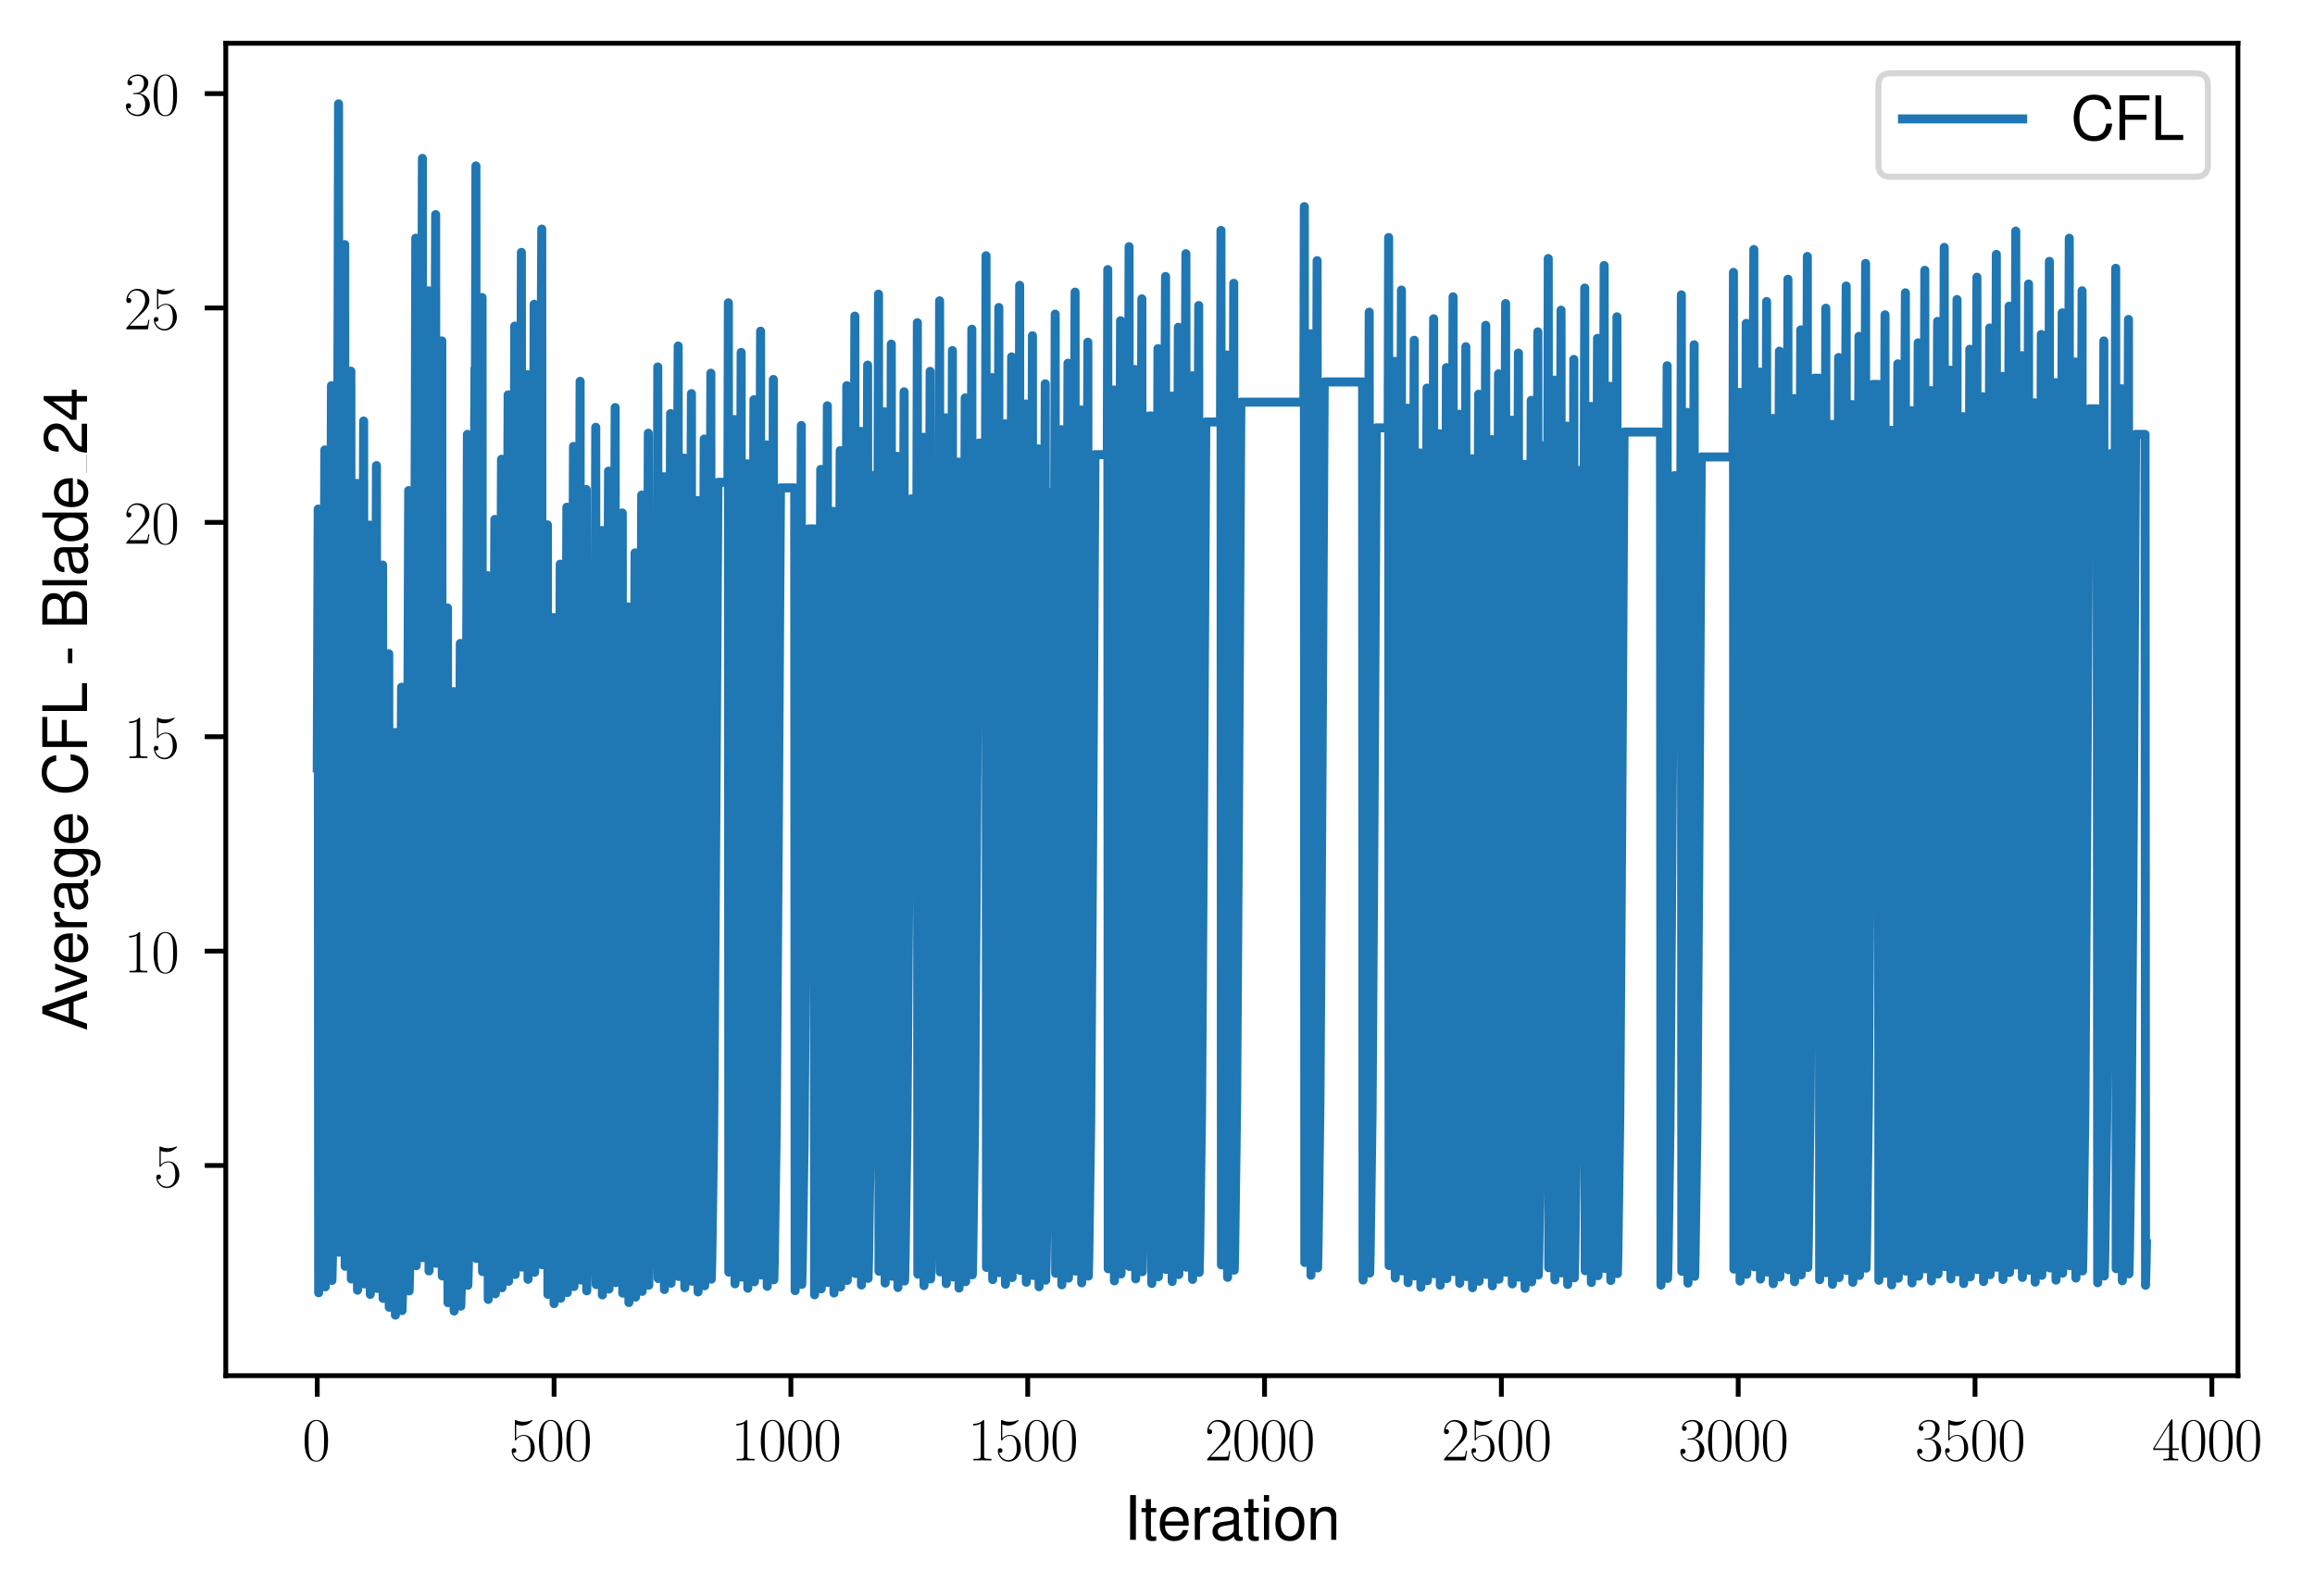 <?xml version="1.0" encoding="utf-8" standalone="no"?>
<!DOCTYPE svg PUBLIC "-//W3C//DTD SVG 1.1//EN"
  "http://www.w3.org/Graphics/SVG/1.1/DTD/svg11.dtd">
<svg xmlns:xlink="http://www.w3.org/1999/xlink" width="385.188pt" height="265.601pt" viewBox="0 0 385.188 265.601" xmlns="http://www.w3.org/2000/svg" version="1.1">
 <defs>
  <style type="text/css">*{stroke-linejoin: round; stroke-linecap: butt}</style>
 </defs>
 <g id="figure_1">
  <g id="patch_1">
   <path d="M 0 265.601 
L 385.188 265.601 
L 385.188 0 
L 0 0 
z
" style="fill: #ffffff"/>
  </g>
  <g id="axes_1">
   <g id="patch_2">
    <path d="M 37.567 228.96 
L 372.367 228.96 
L 372.367 7.2 
L 37.567 7.2 
z
" style="fill: #ffffff"/>
   </g>
   <g id="matplotlib.axis_1">
    <g id="xtick_1">
     <g id="line2d_1">
      <defs>
       <path id="m581b4884b7" d="M 0 0 
L 0 3.5 
" style="stroke: #000000; stroke-width: 0.8"/>
      </defs>
      <g>
       <use xlink:href="#m581b4884b7" x="52.786" y="228.96" style="stroke: #000000; stroke-width: 0.8"/>
      </g>
     </g>
     <g id="text_1">
      <!-- $\mathdefault{0}$ -->
      <g transform="translate(50.295 243.058) scale(0.1 -0.1)">
       <defs>
        <path id="CMR17-30" d="M 2688 2038 
C 2688 2430 2682 3099 2413 3613 
C 2176 4063 1798 4224 1466 4224 
C 1158 4224 768 4082 525 3620 
C 269 3137 243 2539 243 2038 
C 243 1671 250 1112 448 623 
C 723 -39 1216 -128 1466 -128 
C 1760 -128 2208 -7 2470 604 
C 2662 1048 2688 1568 2688 2038 
z
M 1466 -26 
C 1056 -26 813 328 723 816 
C 653 1196 653 1749 653 2109 
C 653 2604 653 3015 736 3407 
C 858 3954 1216 4121 1466 4121 
C 1728 4121 2067 3947 2189 3420 
C 2272 3054 2278 2623 2278 2109 
C 2278 1691 2278 1176 2202 797 
C 2067 96 1690 -26 1466 -26 
z
" transform="scale(0.016)"/>
       </defs>
       <use xlink:href="#CMR17-30" transform="scale(0.996)"/>
      </g>
     </g>
    </g>
    <g id="xtick_2">
     <g id="line2d_2">
      <g>
       <use xlink:href="#m581b4884b7" x="92.19" y="228.96" style="stroke: #000000; stroke-width: 0.8"/>
      </g>
     </g>
     <g id="text_2">
      <!-- $\mathdefault{500}$ -->
      <g transform="translate(84.718 243.058) scale(0.1 -0.1)">
       <defs>
        <path id="CMR17-35" d="M 730 3750 
C 794 3724 1056 3641 1325 3641 
C 1920 3641 2246 3961 2432 4140 
C 2432 4191 2432 4224 2394 4224 
C 2387 4224 2374 4224 2323 4198 
C 2099 4102 1837 4032 1517 4032 
C 1325 4032 1037 4055 723 4191 
C 653 4224 640 4224 634 4224 
C 602 4224 595 4217 595 4090 
L 595 2231 
C 595 2113 595 2080 659 2080 
C 691 2080 704 2093 736 2139 
C 941 2435 1222 2560 1542 2560 
C 1766 2560 2246 2415 2246 1293 
C 2246 1087 2246 716 2054 422 
C 1894 159 1645 25 1370 25 
C 947 25 518 319 403 812 
C 429 806 480 793 506 793 
C 589 793 749 838 749 1036 
C 749 1209 627 1280 506 1280 
C 358 1280 262 1190 262 1011 
C 262 454 704 -128 1382 -128 
C 2042 -128 2669 441 2669 1267 
C 2669 2054 2170 2662 1549 2662 
C 1222 2662 947 2540 730 2304 
L 730 3750 
z
" transform="scale(0.016)"/>
       </defs>
       <use xlink:href="#CMR17-35" transform="scale(0.996)"/>
       <use xlink:href="#CMR17-30" transform="translate(45.69 0) scale(0.996)"/>
       <use xlink:href="#CMR17-30" transform="translate(91.381 0) scale(0.996)"/>
      </g>
     </g>
    </g>
    <g id="xtick_3">
     <g id="line2d_3">
      <g>
       <use xlink:href="#m581b4884b7" x="131.595" y="228.96" style="stroke: #000000; stroke-width: 0.8"/>
      </g>
     </g>
     <g id="text_3">
      <!-- $\mathdefault{1000}$ -->
      <g transform="translate(121.633 243.058) scale(0.1 -0.1)">
       <defs>
        <path id="CMR17-31" d="M 1702 4083 
C 1702 4217 1696 4224 1606 4224 
C 1357 3927 979 3833 621 3820 
C 602 3820 570 3820 563 3808 
C 557 3795 557 3782 557 3648 
C 755 3648 1088 3686 1344 3839 
L 1344 467 
C 1344 243 1331 166 781 166 
L 589 166 
L 589 0 
C 896 6 1216 12 1523 12 
C 1830 12 2150 6 2458 0 
L 2458 166 
L 2266 166 
C 1715 166 1702 236 1702 467 
L 1702 4083 
z
" transform="scale(0.016)"/>
       </defs>
       <use xlink:href="#CMR17-31" transform="scale(0.996)"/>
       <use xlink:href="#CMR17-30" transform="translate(45.69 0) scale(0.996)"/>
       <use xlink:href="#CMR17-30" transform="translate(91.381 0) scale(0.996)"/>
       <use xlink:href="#CMR17-30" transform="translate(137.071 0) scale(0.996)"/>
      </g>
     </g>
    </g>
    <g id="xtick_4">
     <g id="line2d_4">
      <g>
       <use xlink:href="#m581b4884b7" x="171" y="228.96" style="stroke: #000000; stroke-width: 0.8"/>
      </g>
     </g>
     <g id="text_4">
      <!-- $\mathdefault{1500}$ -->
      <g transform="translate(161.038 243.058) scale(0.1 -0.1)">
       <use xlink:href="#CMR17-31" transform="scale(0.996)"/>
       <use xlink:href="#CMR17-35" transform="translate(45.69 0) scale(0.996)"/>
       <use xlink:href="#CMR17-30" transform="translate(91.381 0) scale(0.996)"/>
       <use xlink:href="#CMR17-30" transform="translate(137.071 0) scale(0.996)"/>
      </g>
     </g>
    </g>
    <g id="xtick_5">
     <g id="line2d_5">
      <g>
       <use xlink:href="#m581b4884b7" x="210.405" y="228.96" style="stroke: #000000; stroke-width: 0.8"/>
      </g>
     </g>
     <g id="text_5">
      <!-- $\mathdefault{2000}$ -->
      <g transform="translate(200.443 243.058) scale(0.1 -0.1)">
       <defs>
        <path id="CMR17-32" d="M 2669 990 
L 2554 990 
C 2490 537 2438 460 2413 422 
C 2381 371 1920 371 1830 371 
L 602 371 
C 832 620 1280 1073 1824 1596 
C 2214 1966 2669 2400 2669 3033 
C 2669 3788 2067 4224 1395 4224 
C 691 4224 262 3603 262 3027 
C 262 2777 448 2745 525 2745 
C 589 2745 781 2783 781 3007 
C 781 3206 614 3264 525 3264 
C 486 3264 448 3257 422 3244 
C 544 3788 915 4057 1306 4057 
C 1862 4057 2227 3616 2227 3033 
C 2227 2477 1901 1998 1536 1583 
L 262 147 
L 262 0 
L 2515 0 
L 2669 990 
z
" transform="scale(0.016)"/>
       </defs>
       <use xlink:href="#CMR17-32" transform="scale(0.996)"/>
       <use xlink:href="#CMR17-30" transform="translate(45.69 0) scale(0.996)"/>
       <use xlink:href="#CMR17-30" transform="translate(91.381 0) scale(0.996)"/>
       <use xlink:href="#CMR17-30" transform="translate(137.071 0) scale(0.996)"/>
      </g>
     </g>
    </g>
    <g id="xtick_6">
     <g id="line2d_6">
      <g>
       <use xlink:href="#m581b4884b7" x="249.81" y="228.96" style="stroke: #000000; stroke-width: 0.8"/>
      </g>
     </g>
     <g id="text_6">
      <!-- $\mathdefault{2500}$ -->
      <g transform="translate(239.847 243.058) scale(0.1 -0.1)">
       <use xlink:href="#CMR17-32" transform="scale(0.996)"/>
       <use xlink:href="#CMR17-35" transform="translate(45.69 0) scale(0.996)"/>
       <use xlink:href="#CMR17-30" transform="translate(91.381 0) scale(0.996)"/>
       <use xlink:href="#CMR17-30" transform="translate(137.071 0) scale(0.996)"/>
      </g>
     </g>
    </g>
    <g id="xtick_7">
     <g id="line2d_7">
      <g>
       <use xlink:href="#m581b4884b7" x="289.215" y="228.96" style="stroke: #000000; stroke-width: 0.8"/>
      </g>
     </g>
     <g id="text_7">
      <!-- $\mathdefault{3000}$ -->
      <g transform="translate(279.252 243.058) scale(0.1 -0.1)">
       <defs>
        <path id="CMR17-33" d="M 1414 2176 
C 1984 2176 2234 1673 2234 1094 
C 2234 322 1824 25 1453 25 
C 1114 25 563 193 390 691 
C 422 678 454 678 486 678 
C 640 678 755 780 755 947 
C 755 1132 614 1216 486 1216 
C 378 1216 211 1164 211 927 
C 211 335 787 -128 1466 -128 
C 2176 -128 2720 432 2720 1087 
C 2720 1718 2208 2176 1600 2246 
C 2086 2347 2554 2776 2554 3353 
C 2554 3856 2048 4224 1472 4224 
C 890 4224 378 3862 378 3347 
C 378 3123 544 3084 627 3084 
C 762 3084 877 3167 877 3334 
C 877 3500 762 3584 627 3584 
C 602 3584 570 3584 544 3571 
C 730 3999 1235 4076 1459 4076 
C 1683 4076 2106 3966 2106 3347 
C 2106 3167 2080 2851 1862 2574 
C 1670 2329 1453 2316 1242 2297 
C 1210 2297 1062 2284 1037 2284 
C 992 2278 966 2272 966 2227 
C 966 2182 973 2176 1101 2176 
L 1414 2176 
z
" transform="scale(0.016)"/>
       </defs>
       <use xlink:href="#CMR17-33" transform="scale(0.996)"/>
       <use xlink:href="#CMR17-30" transform="translate(45.69 0) scale(0.996)"/>
       <use xlink:href="#CMR17-30" transform="translate(91.381 0) scale(0.996)"/>
       <use xlink:href="#CMR17-30" transform="translate(137.071 0) scale(0.996)"/>
      </g>
     </g>
    </g>
    <g id="xtick_8">
     <g id="line2d_8">
      <g>
       <use xlink:href="#m581b4884b7" x="328.62" y="228.96" style="stroke: #000000; stroke-width: 0.8"/>
      </g>
     </g>
     <g id="text_8">
      <!-- $\mathdefault{3500}$ -->
      <g transform="translate(318.657 243.058) scale(0.1 -0.1)">
       <use xlink:href="#CMR17-33" transform="scale(0.996)"/>
       <use xlink:href="#CMR17-35" transform="translate(45.69 0) scale(0.996)"/>
       <use xlink:href="#CMR17-30" transform="translate(91.381 0) scale(0.996)"/>
       <use xlink:href="#CMR17-30" transform="translate(137.071 0) scale(0.996)"/>
      </g>
     </g>
    </g>
    <g id="xtick_9">
     <g id="line2d_9">
      <g>
       <use xlink:href="#m581b4884b7" x="368.025" y="228.96" style="stroke: #000000; stroke-width: 0.8"/>
      </g>
     </g>
     <g id="text_9">
      <!-- $\mathdefault{4000}$ -->
      <g transform="translate(358.062 243.058) scale(0.1 -0.1)">
       <defs>
        <path id="CMR17-34" d="M 2150 4147 
C 2150 4281 2144 4288 2029 4288 
L 128 1254 
L 128 1088 
L 1779 1088 
L 1779 460 
C 1779 230 1766 166 1318 166 
L 1197 166 
L 1197 0 
C 1402 12 1747 12 1965 12 
C 2182 12 2528 12 2733 0 
L 2733 166 
L 2611 166 
C 2163 166 2150 230 2150 460 
L 2150 1088 
L 2803 1088 
L 2803 1254 
L 2150 1254 
L 2150 4147 
z
M 1798 3723 
L 1798 1254 
L 256 1254 
L 1798 3723 
z
" transform="scale(0.016)"/>
       </defs>
       <use xlink:href="#CMR17-34" transform="scale(0.996)"/>
       <use xlink:href="#CMR17-30" transform="translate(45.69 0) scale(0.996)"/>
       <use xlink:href="#CMR17-30" transform="translate(91.381 0) scale(0.996)"/>
       <use xlink:href="#CMR17-30" transform="translate(137.071 0) scale(0.996)"/>
      </g>
     </g>
    </g>
    <g id="text_10">
     <!-- Iteration -->
     <g transform="translate(187.02 256.279) scale(0.1 -0.1)">
      <defs>
       <path id="NimbusSanL-Regu-49" d="M 1242 4672 
L 640 4672 
L 640 0 
L 1242 0 
L 1242 4672 
z
" transform="scale(0.016)"/>
       <path id="NimbusSanL-Regu-74" d="M 1626 3328 
L 1075 3328 
L 1075 4249 
L 544 4249 
L 544 3328 
L 90 3328 
L 90 2892 
L 544 2892 
L 544 402 
C 544 64 774 -128 1190 -128 
C 1318 -128 1446 -116 1626 -84 
L 1626 364 
C 1555 345 1472 339 1370 339 
C 1139 339 1075 402 1075 634 
L 1075 2892 
L 1626 2892 
L 1626 3328 
z
" transform="scale(0.016)"/>
       <path id="NimbusSanL-Regu-65" d="M 3283 1484 
C 3283 1998 3245 2311 3149 2565 
C 2931 3123 2419 3456 1792 3456 
C 858 3456 256 2734 256 1619 
C 256 545 838 -128 1779 -128 
C 2547 -128 3078 307 3213 1018 
L 2675 1018 
C 2528 588 2227 364 1798 364 
C 1459 364 1171 514 992 787 
C 864 974 819 1161 813 1484 
L 3283 1484 
z
M 826 1920 
C 870 2552 1248 2963 1786 2963 
C 2310 2963 2714 2519 2714 1959 
C 2714 1946 2714 1933 2707 1920 
L 826 1920 
z
" transform="scale(0.016)"/>
       <path id="NimbusSanL-Regu-72" d="M 442 3328 
L 442 0 
L 979 0 
L 979 1727 
C 979 2203 1101 2514 1357 2698 
C 1523 2819 1683 2857 2054 2863 
L 2054 3404 
C 1965 3449 1920 3456 1850 3456 
C 1504 3456 1242 3251 934 2750 
L 934 3328 
L 442 3328 
z
" transform="scale(0.016)"/>
       <path id="NimbusSanL-Regu-61" d="M 3424 332 
C 3366 320 3341 320 3309 320 
C 3123 320 3021 415 3021 581 
L 3021 2542 
C 3021 3135 2586 3456 1760 3456 
C 1274 3456 870 3315 646 3065 
C 493 2893 429 2702 416 2370 
L 954 2370 
C 998 2778 1242 2963 1741 2963 
C 2221 2963 2490 2784 2490 2466 
L 2490 2326 
C 2490 2103 2355 2007 1933 1956 
C 1178 1861 1062 1835 858 1753 
C 467 1593 269 1294 269 861 
C 269 256 691 -128 1370 -128 
C 1792 -128 2131 19 2509 364 
C 2547 25 2714 -128 3059 -128 
C 3168 -128 3251 -116 3424 -71 
L 3424 332 
z
M 2490 1071 
C 2490 893 2438 785 2278 638 
C 2061 441 1798 339 1485 339 
C 1069 339 826 536 826 874 
C 826 1224 1062 1402 1632 1485 
C 2195 1562 2310 1587 2490 1670 
L 2490 1071 
z
" transform="scale(0.016)"/>
       <path id="NimbusSanL-Regu-69" d="M 960 3358 
L 429 3358 
L 429 0 
L 960 0 
L 960 3358 
z
M 960 4672 
L 422 4672 
L 422 3999 
L 960 3999 
L 960 4672 
z
" transform="scale(0.016)"/>
       <path id="NimbusSanL-Regu-6f" d="M 1741 3456 
C 800 3456 230 2784 230 1663 
C 230 543 794 -128 1747 -128 
C 2688 -128 3264 543 3264 1638 
C 3264 2791 2707 3456 1741 3456 
z
M 1747 2963 
C 2349 2963 2707 2472 2707 1644 
C 2707 861 2336 364 1747 364 
C 1152 364 787 855 787 1663 
C 787 2466 1152 2963 1747 2963 
z
" transform="scale(0.016)"/>
       <path id="NimbusSanL-Regu-6e" d="M 448 3328 
L 448 0 
L 986 0 
L 986 1835 
C 986 2539 1344 2988 1894 2988 
C 2317 2988 2586 2732 2586 2328 
L 2586 0 
L 3117 0 
L 3117 2539 
C 3117 3097 2701 3456 2054 3456 
C 1555 3456 1235 3263 941 2796 
L 941 3328 
L 448 3328 
z
" transform="scale(0.016)"/>
      </defs>
      <use xlink:href="#NimbusSanL-Regu-49" transform="scale(0.996)"/>
      <use xlink:href="#NimbusSanL-Regu-74" transform="translate(27.695 0) scale(0.996)"/>
      <use xlink:href="#NimbusSanL-Regu-65" transform="translate(55.39 0) scale(0.996)"/>
      <use xlink:href="#NimbusSanL-Regu-72" transform="translate(110.782 0) scale(0.996)"/>
      <use xlink:href="#NimbusSanL-Regu-61" transform="translate(142.961 0) scale(0.996)"/>
      <use xlink:href="#NimbusSanL-Regu-74" transform="translate(198.353 0) scale(0.996)"/>
      <use xlink:href="#NimbusSanL-Regu-69" transform="translate(226.048 0) scale(0.996)"/>
      <use xlink:href="#NimbusSanL-Regu-6f" transform="translate(248.165 0) scale(0.996)"/>
      <use xlink:href="#NimbusSanL-Regu-6e" transform="translate(303.556 0) scale(0.996)"/>
     </g>
    </g>
   </g>
   <g id="matplotlib.axis_2">
    <g id="ytick_1">
     <g id="line2d_10">
      <defs>
       <path id="m836355a613" d="M 0 0 
L -3.5 0 
" style="stroke: #000000; stroke-width: 0.8"/>
      </defs>
      <g>
       <use xlink:href="#m836355a613" x="37.567" y="193.975" style="stroke: #000000; stroke-width: 0.8"/>
      </g>
     </g>
     <g id="text_11">
      <!-- $\mathdefault{5}$ -->
      <g transform="translate(25.586 197.524) scale(0.1 -0.1)">
       <use xlink:href="#CMR17-35" transform="scale(0.996)"/>
      </g>
     </g>
    </g>
    <g id="ytick_2">
     <g id="line2d_11">
      <g>
       <use xlink:href="#m836355a613" x="37.567" y="158.296" style="stroke: #000000; stroke-width: 0.8"/>
      </g>
     </g>
     <g id="text_12">
      <!-- $\mathdefault{10}$ -->
      <g transform="translate(20.605 161.845) scale(0.1 -0.1)">
       <use xlink:href="#CMR17-31" transform="scale(0.996)"/>
       <use xlink:href="#CMR17-30" transform="translate(45.69 0) scale(0.996)"/>
      </g>
     </g>
    </g>
    <g id="ytick_3">
     <g id="line2d_12">
      <g>
       <use xlink:href="#m836355a613" x="37.567" y="122.617" style="stroke: #000000; stroke-width: 0.8"/>
      </g>
     </g>
     <g id="text_13">
      <!-- $\mathdefault{15}$ -->
      <g transform="translate(20.605 126.166) scale(0.1 -0.1)">
       <use xlink:href="#CMR17-31" transform="scale(0.996)"/>
       <use xlink:href="#CMR17-35" transform="translate(45.69 0) scale(0.996)"/>
      </g>
     </g>
    </g>
    <g id="ytick_4">
     <g id="line2d_13">
      <g>
       <use xlink:href="#m836355a613" x="37.567" y="86.937" style="stroke: #000000; stroke-width: 0.8"/>
      </g>
     </g>
     <g id="text_14">
      <!-- $\mathdefault{20}$ -->
      <g transform="translate(20.605 90.486) scale(0.1 -0.1)">
       <use xlink:href="#CMR17-32" transform="scale(0.996)"/>
       <use xlink:href="#CMR17-30" transform="translate(45.69 0) scale(0.996)"/>
      </g>
     </g>
    </g>
    <g id="ytick_5">
     <g id="line2d_14">
      <g>
       <use xlink:href="#m836355a613" x="37.567" y="51.258" style="stroke: #000000; stroke-width: 0.8"/>
      </g>
     </g>
     <g id="text_15">
      <!-- $\mathdefault{25}$ -->
      <g transform="translate(20.605 54.807) scale(0.1 -0.1)">
       <use xlink:href="#CMR17-32" transform="scale(0.996)"/>
       <use xlink:href="#CMR17-35" transform="translate(45.69 0) scale(0.996)"/>
      </g>
     </g>
    </g>
    <g id="ytick_6">
     <g id="line2d_15">
      <g>
       <use xlink:href="#m836355a613" x="37.567" y="15.579" style="stroke: #000000; stroke-width: 0.8"/>
      </g>
     </g>
     <g id="text_16">
      <!-- $\mathdefault{30}$ -->
      <g transform="translate(20.605 19.128) scale(0.1 -0.1)">
       <use xlink:href="#CMR17-33" transform="scale(0.996)"/>
       <use xlink:href="#CMR17-30" transform="translate(45.69 0) scale(0.996)"/>
      </g>
     </g>
    </g>
    <g id="text_17">
     <!-- Average CFL - Blade_24 -->
     <g transform="translate(14.483 171.549) rotate(-90) scale(0.1 -0.1)">
      <defs>
       <path id="NimbusSanL-Regu-41" d="M 3034 1408 
L 3514 0 
L 4179 0 
L 2541 4672 
L 1773 4672 
L 109 0 
L 742 0 
L 1235 1408 
L 3034 1408 
z
M 2867 1907 
L 1382 1907 
L 2150 4032 
L 2867 1907 
z
" transform="scale(0.016)"/>
       <path id="NimbusSanL-Regu-76" d="M 1824 0 
L 3110 3328 
L 2509 3328 
L 1562 629 
L 666 3328 
L 64 3328 
L 1242 0 
L 1824 0 
z
" transform="scale(0.016)"/>
       <path id="NimbusSanL-Regu-67" d="M 2637 3359 
L 2637 2873 
C 2368 3270 2042 3456 1613 3456 
C 762 3456 186 2714 186 1632 
C 186 1084 333 638 608 320 
C 858 38 1216 -128 1568 -128 
C 1990 -128 2285 51 2586 473 
L 2586 300 
C 2586 -155 2528 -441 2394 -634 
C 2253 -841 1978 -960 1651 -960 
C 1408 -960 1190 -894 1043 -774 
C 922 -674 870 -581 838 -375 
L 294 -375 
C 352 -1031 845 -1408 1632 -1408 
C 2131 -1408 2560 -1248 2778 -980 
C 3034 -661 3130 -222 3130 568 
L 3130 3359 
L 2637 3359 
z
M 1670 2963 
C 2246 2963 2586 2479 2586 1644 
C 2586 848 2240 364 1677 364 
C 1094 364 742 855 742 1663 
C 742 2466 1101 2963 1670 2963 
z
" transform="scale(0.016)"/>
       <path id="NimbusSanL-Regu-43" d="M 4237 3219 
C 4051 4236 3462 4736 2438 4736 
C 1811 4736 1306 4537 960 4154 
C 538 3696 307 3035 307 2284 
C 307 1522 544 867 986 415 
C 1344 44 1805 -128 2413 -128 
C 3552 -128 4192 485 4333 1712 
L 3718 1712 
C 3667 1394 3603 1178 3507 994 
C 3315 612 2918 396 2419 396 
C 1491 396 902 1134 902 2291 
C 902 3480 1466 4211 2368 4211 
C 2746 4211 3098 4096 3290 3918 
C 3462 3759 3558 3562 3629 3219 
L 4237 3219 
z
" transform="scale(0.016)"/>
       <path id="NimbusSanL-Regu-46" d="M 1171 2112 
L 3398 2112 
L 3398 2636 
L 1171 2636 
L 1171 4147 
L 3706 4147 
L 3706 4672 
L 576 4672 
L 576 0 
L 1171 0 
L 1171 2112 
z
" transform="scale(0.016)"/>
       <path id="NimbusSanL-Regu-4c" d="M 1107 4672 
L 512 4672 
L 512 0 
L 3411 0 
L 3411 524 
L 1107 524 
L 1107 4672 
z
" transform="scale(0.016)"/>
       <path id="NimbusSanL-Regu-2d" d="M 1818 1996 
L 294 1996 
L 294 1536 
L 1818 1536 
L 1818 1996 
z
" transform="scale(0.016)"/>
       <path id="NimbusSanL-Regu-42" d="M 506 0 
L 2611 0 
C 3053 0 3379 121 3629 390 
C 3859 632 3987 961 3987 1321 
C 3987 1878 3731 2214 3136 2444 
C 3558 2643 3782 2994 3782 3476 
C 3782 3821 3654 4127 3411 4345 
C 3168 4569 2848 4672 2400 4672 
L 506 4672 
L 506 0 
z
M 1101 2636 
L 1101 4147 
L 2253 4147 
C 2586 4147 2771 4101 2931 3977 
C 3098 3847 3187 3652 3187 3391 
C 3187 3138 3098 2936 2931 2806 
C 2771 2682 2586 2636 2253 2636 
L 1101 2636 
z
M 1101 524 
L 1101 2112 
L 2554 2112 
C 2842 2112 3034 2042 3174 1890 
C 3315 1745 3392 1542 3392 1315 
C 3392 1093 3315 891 3174 746 
C 3034 594 2842 524 2554 524 
L 1101 524 
z
" transform="scale(0.016)"/>
       <path id="NimbusSanL-Regu-6c" d="M 973 4672 
L 435 4672 
L 435 0 
L 973 0 
L 973 4672 
z
" transform="scale(0.016)"/>
       <path id="NimbusSanL-Regu-64" d="M 3168 4672 
L 2637 4672 
L 2637 2937 
C 2413 3276 2054 3456 1606 3456 
C 736 3456 166 2759 166 1695 
C 166 568 723 -128 1626 -128 
C 2086 -128 2406 44 2694 460 
L 2694 19 
L 3168 19 
L 3168 4672 
z
M 1696 2956 
C 2272 2956 2637 2447 2637 1651 
C 2637 880 2266 371 1702 371 
C 1114 371 723 887 723 1663 
C 723 2440 1114 2956 1696 2956 
z
" transform="scale(0.016)"/>
       <path id="NimbusSanL-Regu-32" d="M 3238 556 
L 851 556 
C 909 928 1114 1165 1670 1493 
L 2310 1839 
C 2944 2185 3270 2653 3270 3211 
C 3270 3589 3117 3942 2848 4185 
C 2579 4428 2246 4544 1818 4544 
C 1242 4544 813 4339 563 3955 
C 403 3711 333 3429 320 2967 
L 883 2967 
C 902 3275 941 3461 1018 3608 
C 1165 3884 1459 4051 1798 4051 
C 2310 4051 2694 3685 2694 3198 
C 2694 2839 2483 2531 2080 2300 
L 1491 1967 
C 544 1428 269 999 218 0 
L 3238 0 
L 3238 556 
z
" transform="scale(0.016)"/>
       <path id="NimbusSanL-Regu-34" d="M 2093 1088 
L 2093 0 
L 2656 0 
L 2656 1088 
L 3328 1088 
L 3328 1593 
L 2656 1593 
L 2656 4537 
L 2240 4537 
L 179 1683 
L 179 1088 
L 2093 1088 
z
M 2093 1593 
L 672 1593 
L 2093 3577 
L 2093 1593 
z
" transform="scale(0.016)"/>
      </defs>
      <use xlink:href="#NimbusSanL-Regu-41" transform="scale(0.996)"/>
      <use xlink:href="#NimbusSanL-Regu-76" transform="translate(62.466 0) scale(0.996)"/>
      <use xlink:href="#NimbusSanL-Regu-65" transform="translate(109.788 0) scale(0.996)"/>
      <use xlink:href="#NimbusSanL-Regu-72" transform="translate(165.18 0) scale(0.996)"/>
      <use xlink:href="#NimbusSanL-Regu-61" transform="translate(197.359 0) scale(0.996)"/>
      <use xlink:href="#NimbusSanL-Regu-67" transform="translate(252.751 0) scale(0.996)"/>
      <use xlink:href="#NimbusSanL-Regu-65" transform="translate(308.143 0) scale(0.996)"/>
      <use xlink:href="#NimbusSanL-Regu-43" transform="translate(391.229 0) scale(0.996)"/>
      <use xlink:href="#NimbusSanL-Regu-46" transform="translate(463.159 0) scale(0.996)"/>
      <use xlink:href="#NimbusSanL-Regu-4c" transform="translate(524.031 0) scale(0.996)"/>
      <use xlink:href="#NimbusSanL-Regu-2d" transform="translate(607.118 0) scale(0.996)"/>
      <use xlink:href="#NimbusSanL-Regu-42" transform="translate(667.988 0) scale(0.996)"/>
      <use xlink:href="#NimbusSanL-Regu-6c" transform="translate(734.438 0) scale(0.996)"/>
      <use xlink:href="#NimbusSanL-Regu-61" transform="translate(756.555 0) scale(0.996)"/>
      <use xlink:href="#NimbusSanL-Regu-64" transform="translate(811.947 0) scale(0.996)"/>
      <use xlink:href="#NimbusSanL-Regu-65" transform="translate(867.339 0) scale(0.996)"/>
      <use xlink:href="#NimbusSanL-Regu-32" transform="translate(958.596 0) scale(0.996)"/>
      <use xlink:href="#NimbusSanL-Regu-34" transform="translate(1013.987 0) scale(0.996)"/>
      <path d="M 928.708 0 
L 958.596 0 
L 958.596 0.399 
L 928.708 0.399 
L 928.708 0 
z
"/>
     </g>
    </g>
   </g>
   <g id="line2d_16">
    <path d="M 52.786 127.789 
L 52.943 84.723 
L 53.022 215.161 
L 53.101 212.263 
L 53.416 193.591 
L 53.731 154.873 
L 54.046 74.879 
L 54.125 214.177 
L 54.204 211.081 
L 54.519 191.141 
L 54.835 149.794 
L 55.15 64.182 
L 55.229 213.107 
L 55.307 209.798 
L 55.623 188.479 
L 55.938 144.274 
L 56.253 52.658 
L 56.332 17.28 
L 56.411 208.417 
L 56.49 204.169 
L 56.805 176.809 
L 57.12 120.098 
L 57.356 40.706 
L 57.435 210.76 
L 57.514 206.981 
L 57.829 182.638 
L 58.145 132.172 
L 58.381 61.773 
L 58.46 212.866 
L 58.539 209.509 
L 58.854 187.88 
L 59.169 143.039 
L 59.406 80.446 
L 59.484 214.734 
L 59.563 211.749 
L 59.878 192.527 
L 60.194 152.669 
L 60.509 70.063 
L 60.588 213.695 
L 60.667 210.503 
L 60.982 189.943 
L 61.297 147.311 
L 61.533 87.389 
L 61.612 215.428 
L 61.691 212.582 
L 62.006 194.254 
L 62.322 156.249 
L 62.637 77.486 
L 62.716 214.438 
L 62.794 211.394 
L 63.11 191.79 
L 63.425 151.14 
L 63.661 94.039 
L 63.74 216.093 
L 63.819 213.381 
L 64.134 195.909 
L 64.449 159.682 
L 64.686 108.805 
L 64.765 217.569 
L 64.843 215.152 
L 65.159 199.583 
L 65.474 167.299 
L 65.71 121.91 
L 65.789 218.88 
L 65.868 216.725 
L 66.183 202.844 
L 66.498 174.061 
L 66.814 114.376 
L 66.892 218.127 
L 66.971 215.821 
L 67.287 200.969 
L 67.602 170.173 
L 67.917 106.315 
L 67.996 81.648 
L 68.075 214.854 
L 68.153 211.894 
L 68.469 192.826 
L 68.784 153.287 
L 69.099 71.304 
L 69.178 39.642 
L 69.257 210.653 
L 69.336 206.853 
L 69.651 182.373 
L 69.966 131.612 
L 70.281 26.355 
L 70.36 209.324 
L 70.439 205.258 
L 70.754 179.067 
L 71.069 124.756 
L 71.306 48.391 
L 71.385 211.528 
L 71.463 207.903 
L 71.779 184.55 
L 72.094 136.126 
L 72.488 35.715 
L 72.567 210.26 
L 72.646 206.382 
L 72.961 181.396 
L 73.276 129.586 
L 73.513 56.736 
L 73.591 212.363 
L 73.67 208.904 
L 73.985 186.627 
L 74.301 140.432 
L 74.458 101.174 
L 74.537 216.806 
L 74.616 214.237 
L 74.931 197.684 
L 75.246 163.362 
L 75.483 115.1 
L 75.562 218.199 
L 75.64 215.908 
L 75.956 201.15 
L 76.271 170.547 
L 76.586 107.09 
L 76.665 217.398 
L 76.744 214.947 
L 77.059 199.157 
L 77.374 166.414 
L 77.689 98.519 
L 77.768 72.292 
L 77.847 213.918 
L 77.926 210.771 
L 78.241 190.498 
L 78.556 148.459 
L 79.029 61.287 
L 79.108 61.287 
L 79.187 27.614 
L 79.266 209.45 
L 79.344 205.41 
L 79.66 179.38 
L 79.975 125.406 
L 80.211 49.513 
L 80.29 211.64 
L 80.369 208.037 
L 80.684 184.829 
L 80.999 136.705 
L 81.157 95.808 
L 81.236 216.27 
L 81.315 213.593 
L 81.63 196.349 
L 81.945 160.593 
L 82.339 86.448 
L 82.418 215.334 
L 82.497 212.47 
L 82.812 194.02 
L 83.127 155.763 
L 83.443 76.433 
L 83.521 214.332 
L 83.6 211.268 
L 83.915 191.528 
L 84.231 150.596 
L 84.546 65.721 
L 84.625 213.261 
L 84.704 209.982 
L 85.019 188.863 
L 85.334 145.068 
L 85.649 54.263 
L 85.728 212.115 
L 85.807 208.607 
L 86.122 186.011 
L 86.437 139.156 
L 86.753 42.004 
L 86.831 210.889 
L 86.91 207.136 
L 87.225 182.961 
L 87.541 132.831 
L 87.777 62.344 
L 87.856 212.923 
L 87.935 209.577 
L 88.25 188.022 
L 88.565 143.326 
L 88.88 50.643 
L 88.959 211.753 
L 89.038 208.173 
L 89.353 185.111 
L 89.669 137.289 
L 90.141 38.125 
L 90.22 210.501 
L 90.299 206.671 
L 90.614 181.996 
L 90.929 130.829 
L 91.087 87.346 
L 91.166 215.424 
L 91.245 212.577 
L 91.56 194.244 
L 91.875 156.226 
L 92.112 102.771 
L 92.19 216.966 
L 92.269 214.428 
L 92.585 198.082 
L 92.9 164.185 
L 93.215 93.898 
L 93.294 216.079 
L 93.373 213.364 
L 93.688 195.874 
L 94.003 159.607 
L 94.318 84.412 
L 94.397 215.13 
L 94.476 212.225 
L 94.791 193.513 
L 95.106 154.712 
L 95.422 74.291 
L 95.5 214.118 
L 95.579 211.011 
L 95.895 190.995 
L 96.21 149.49 
L 96.525 63.459 
L 96.604 213.035 
L 96.683 209.711 
L 96.998 188.3 
L 97.313 143.901 
L 97.55 81.473 
L 97.628 214.836 
L 97.707 211.873 
L 98.022 192.782 
L 98.338 153.196 
L 98.732 97.534 
L 99.047 97.534 
L 99.126 71.11 
L 99.205 213.8 
L 99.283 210.629 
L 99.599 190.204 
L 99.914 147.849 
L 100.15 88.295 
L 100.229 215.518 
L 100.308 212.691 
L 100.623 194.48 
L 100.938 156.716 
L 101.254 78.409 
L 101.332 214.53 
L 101.411 211.505 
L 101.726 192.02 
L 102.042 151.615 
L 102.357 67.832 
L 102.436 213.472 
L 102.515 210.236 
L 102.83 189.388 
L 103.145 146.158 
L 103.381 109.419 
L 103.46 109.419 
L 103.539 85.372 
L 103.618 215.226 
L 103.697 212.341 
L 104.012 193.752 
L 104.327 155.208 
L 104.564 101.011 
L 104.642 216.79 
L 104.721 214.217 
L 105.036 197.644 
L 105.352 163.277 
L 105.667 92.015 
L 105.746 215.89 
L 105.825 213.138 
L 106.14 195.405 
L 106.455 158.635 
L 106.77 82.389 
L 106.849 214.928 
L 106.928 211.983 
L 107.243 193.01 
L 107.558 153.669 
L 107.874 72.091 
L 107.952 213.898 
L 108.031 210.747 
L 108.346 190.447 
L 108.662 148.355 
L 109.056 89.169 
L 109.371 89.169 
L 109.45 61.072 
L 109.529 212.796 
L 109.607 209.424 
L 109.923 187.706 
L 110.238 142.67 
L 110.474 79.345 
L 110.553 214.623 
L 110.632 211.617 
L 110.947 192.252 
L 111.262 152.098 
L 111.578 68.833 
L 111.656 213.572 
L 111.735 210.356 
L 112.051 189.637 
L 112.366 146.674 
L 112.839 57.586 
L 112.917 212.448 
L 112.996 209.006 
L 113.311 186.838 
L 113.627 140.871 
L 113.863 76.237 
L 113.942 214.313 
L 114.021 211.244 
L 114.336 191.479 
L 114.651 150.494 
L 115.045 65.508 
L 115.124 213.24 
L 115.203 209.957 
L 115.518 188.81 
L 115.833 144.959 
L 116.07 83.3 
L 116.149 215.019 
L 116.227 212.092 
L 116.543 193.237 
L 116.858 154.139 
L 117.173 73.065 
L 117.252 213.995 
L 117.331 210.864 
L 117.646 190.69 
L 117.961 148.858 
L 118.277 62.114 
L 118.355 212.9 
L 118.434 209.55 
L 118.749 187.965 
L 119.065 143.207 
L 119.459 80.274 
L 121.114 80.274 
L 121.192 50.398 
L 121.271 211.729 
L 121.35 208.144 
L 121.665 185.05 
L 121.981 137.162 
L 122.217 69.828 
L 122.296 213.672 
L 122.375 210.475 
L 122.69 189.884 
L 123.005 147.187 
L 123.32 58.651 
L 123.399 212.554 
L 123.478 209.134 
L 123.793 187.103 
L 124.108 141.42 
L 124.345 77.186 
L 124.424 214.408 
L 124.502 211.358 
L 124.818 191.715 
L 125.133 150.984 
L 125.448 66.523 
L 125.527 213.341 
L 125.606 210.079 
L 125.921 189.062 
L 126.236 145.482 
L 126.552 55.115 
L 126.63 212.2 
L 126.709 208.71 
L 127.024 186.223 
L 127.34 139.596 
L 127.576 74.033 
L 127.655 214.092 
L 127.734 210.98 
L 128.049 190.931 
L 128.364 149.357 
L 128.679 63.151 
L 128.758 213.004 
L 128.837 209.674 
L 129.152 188.223 
L 129.468 143.742 
L 129.862 81.198 
L 132.226 81.198 
L 132.305 214.809 
L 132.383 211.84 
L 132.699 192.714 
L 133.014 153.054 
L 133.329 70.816 
L 133.408 213.771 
L 133.487 210.594 
L 133.802 190.13 
L 134.117 147.697 
L 134.511 88.032 
L 135.457 88.032 
L 135.536 215.492 
L 135.615 212.66 
L 135.93 194.414 
L 136.245 156.581 
L 136.56 78.129 
L 136.639 214.502 
L 136.718 211.471 
L 137.033 191.95 
L 137.348 151.47 
L 137.664 67.532 
L 137.743 213.442 
L 137.821 210.2 
L 138.137 189.313 
L 138.452 146.003 
L 138.688 85.105 
L 138.767 215.199 
L 138.846 212.308 
L 139.161 193.686 
L 139.476 155.07 
L 139.792 74.996 
L 139.87 214.189 
L 139.949 211.095 
L 140.264 191.17 
L 140.58 149.854 
L 140.895 64.18 
L 140.974 213.107 
L 141.053 209.797 
L 141.368 188.479 
L 141.683 144.273 
L 142.077 82.116 
L 142.156 82.116 
L 142.235 52.608 
L 142.314 211.95 
L 142.392 208.409 
L 142.708 185.6 
L 143.023 138.302 
L 143.259 71.798 
L 143.338 213.869 
L 143.417 210.712 
L 143.732 190.375 
L 144.047 148.204 
L 144.363 60.759 
L 144.441 212.765 
L 144.52 209.387 
L 144.835 187.628 
L 145.151 142.508 
L 145.545 79.066 
L 146.096 79.066 
L 146.175 48.948 
L 146.254 211.584 
L 146.333 207.97 
L 146.648 184.689 
L 146.963 136.414 
L 147.2 68.535 
L 147.279 213.542 
L 147.357 210.32 
L 147.673 189.563 
L 147.988 146.52 
L 148.303 57.267 
L 148.382 212.416 
L 148.461 208.968 
L 148.776 186.759 
L 149.091 140.706 
L 149.328 75.952 
L 149.406 214.284 
L 149.485 211.21 
L 149.8 191.408 
L 150.116 150.347 
L 150.431 65.204 
L 150.51 213.209 
L 150.589 209.92 
L 150.904 188.734 
L 151.219 144.801 
L 151.613 83.028 
L 152.559 83.028 
L 152.638 53.703 
L 152.716 212.059 
L 152.795 208.54 
L 153.11 185.872 
L 153.426 138.867 
L 153.662 72.775 
L 153.741 213.966 
L 153.82 210.829 
L 154.135 190.618 
L 154.45 148.708 
L 154.765 61.804 
L 154.844 212.869 
L 154.923 209.512 
L 155.238 187.888 
L 155.554 143.047 
L 155.948 79.997 
L 156.263 79.997 
L 156.342 50.065 
L 156.42 211.695 
L 156.499 208.104 
L 156.815 184.967 
L 157.13 136.99 
L 157.366 69.531 
L 157.445 213.642 
L 157.524 210.44 
L 157.839 189.811 
L 158.154 147.034 
L 158.47 58.333 
L 158.548 212.522 
L 158.627 209.096 
L 158.942 187.024 
L 159.258 141.256 
L 159.494 76.903 
L 159.573 214.379 
L 159.652 211.324 
L 159.967 191.645 
L 160.282 150.838 
L 160.597 66.221 
L 160.676 213.311 
L 160.755 210.042 
L 161.07 188.987 
L 161.385 145.326 
L 161.701 54.791 
L 161.78 212.168 
L 161.858 208.671 
L 162.174 186.143 
L 162.489 139.429 
L 162.883 73.745 
L 163.986 73.745 
L 164.065 42.563 
L 164.144 210.945 
L 164.223 207.203 
L 164.538 183.1 
L 164.853 133.119 
L 165.09 62.842 
L 165.168 212.973 
L 165.247 209.637 
L 165.562 188.146 
L 165.878 143.583 
L 166.193 51.176 
L 166.272 211.807 
L 166.351 208.237 
L 166.666 185.243 
L 166.981 137.564 
L 167.217 70.521 
L 167.296 213.741 
L 167.375 210.558 
L 167.69 190.057 
L 168.006 147.545 
L 168.321 59.393 
L 168.4 212.628 
L 168.478 209.223 
L 168.794 187.288 
L 169.109 141.803 
L 169.503 77.847 
L 169.582 77.847 
L 169.661 47.486 
L 169.739 211.438 
L 169.818 207.794 
L 170.133 184.325 
L 170.449 135.66 
L 170.685 67.231 
L 170.764 213.412 
L 170.843 210.164 
L 171.158 189.238 
L 171.473 145.848 
L 171.788 55.873 
L 171.867 212.276 
L 171.946 208.801 
L 172.261 186.412 
L 172.576 139.987 
L 172.813 74.709 
L 172.892 214.16 
L 172.971 211.061 
L 173.286 191.099 
L 173.601 149.706 
L 173.916 63.873 
L 173.995 213.076 
L 174.074 209.761 
L 174.389 188.403 
L 174.704 144.115 
L 175.098 81.842 
L 175.492 81.842 
L 175.571 52.28 
L 175.65 211.917 
L 175.729 208.369 
L 176.044 185.518 
L 176.359 138.133 
L 176.596 71.505 
L 176.675 213.839 
L 176.753 210.677 
L 177.069 190.302 
L 177.384 148.053 
L 177.699 60.446 
L 177.778 212.734 
L 177.857 209.349 
L 178.172 187.55 
L 178.487 142.346 
L 178.881 48.613 
L 178.96 211.55 
L 179.039 207.929 
L 179.354 184.605 
L 179.669 136.241 
L 179.906 68.236 
L 179.985 213.513 
L 180.063 210.284 
L 180.379 189.488 
L 180.694 146.366 
L 181.009 56.947 
L 181.088 212.384 
L 181.167 208.93 
L 181.482 186.679 
L 181.797 140.541 
L 182.191 75.667 
L 184.24 75.667 
L 184.319 44.87 
L 184.398 211.176 
L 184.477 207.48 
L 184.792 183.674 
L 185.107 134.31 
L 185.344 64.899 
L 185.423 213.179 
L 185.501 209.884 
L 185.817 188.658 
L 186.132 144.644 
L 186.447 53.377 
L 186.526 212.027 
L 186.605 208.501 
L 186.92 185.791 
L 187.235 138.699 
L 187.629 72.484 
L 187.787 72.484 
L 187.866 41.049 
L 187.944 210.794 
L 188.023 207.022 
L 188.338 182.723 
L 188.654 132.338 
L 188.89 61.492 
L 188.969 212.838 
L 189.048 209.475 
L 189.363 187.81 
L 189.678 142.886 
L 189.993 49.732 
L 190.072 211.662 
L 190.151 208.064 
L 190.466 184.884 
L 190.782 136.819 
L 191.176 69.234 
L 191.57 69.234 
L 191.648 213.612 
L 191.727 210.404 
L 192.043 189.737 
L 192.358 146.881 
L 192.673 58.016 
L 192.752 212.491 
L 192.831 209.058 
L 193.146 186.945 
L 193.461 141.093 
L 193.934 46.012 
L 194.013 211.29 
L 194.092 207.617 
L 194.407 183.958 
L 194.722 134.899 
L 194.958 65.917 
L 195.037 213.281 
L 195.116 210.006 
L 195.431 188.911 
L 195.747 145.17 
L 196.062 54.467 
L 196.141 212.136 
L 196.219 208.632 
L 196.535 186.062 
L 196.85 139.262 
L 197.323 42.216 
L 197.402 210.911 
L 197.48 207.162 
L 197.796 183.014 
L 198.111 132.94 
L 198.347 62.532 
L 198.426 212.942 
L 198.505 209.6 
L 198.82 188.069 
L 199.135 143.423 
L 199.451 50.845 
L 199.529 211.773 
L 199.608 208.197 
L 199.924 185.161 
L 200.239 137.393 
L 200.633 70.226 
L 203.076 70.226 
L 203.155 38.341 
L 203.234 210.523 
L 203.312 206.697 
L 203.628 182.049 
L 203.943 130.941 
L 204.179 59.077 
L 204.258 212.597 
L 204.337 209.185 
L 204.652 187.209 
L 204.967 141.64 
L 205.283 47.148 
L 205.361 211.404 
L 205.44 207.754 
L 205.755 184.241 
L 206.071 135.485 
L 206.465 66.93 
L 216.946 66.93 
L 217.025 34.385 
L 217.104 210.127 
L 217.183 206.222 
L 217.498 181.065 
L 217.813 128.9 
L 218.05 55.55 
L 218.129 212.244 
L 218.207 208.762 
L 218.523 186.332 
L 218.838 139.821 
L 219.153 43.375 
L 219.232 211.026 
L 219.311 207.301 
L 219.626 183.302 
L 219.941 133.538 
L 220.335 63.566 
L 226.719 63.566 
L 226.798 213.046 
L 226.876 209.724 
L 227.192 188.326 
L 227.507 143.956 
L 227.822 51.951 
L 227.901 211.884 
L 227.98 208.33 
L 228.295 185.436 
L 228.61 137.963 
L 229.004 71.212 
L 230.975 71.212 
L 231.053 39.524 
L 231.132 210.641 
L 231.211 206.839 
L 231.526 182.344 
L 231.842 131.551 
L 232.078 60.132 
L 232.157 212.702 
L 232.236 209.312 
L 232.551 187.472 
L 232.866 142.185 
L 233.181 48.277 
L 233.26 211.517 
L 233.339 207.889 
L 233.654 184.522 
L 233.969 136.068 
L 234.206 67.936 
L 234.285 213.483 
L 234.363 210.248 
L 234.679 189.414 
L 234.994 146.211 
L 235.309 56.627 
L 235.388 212.352 
L 235.467 208.891 
L 235.782 186.6 
L 236.097 140.376 
L 236.334 75.382 
L 236.412 214.227 
L 236.491 211.142 
L 236.807 191.266 
L 237.122 150.053 
L 237.437 64.593 
L 237.516 213.148 
L 237.595 209.847 
L 237.91 188.582 
L 238.225 144.486 
L 238.54 53.05 
L 238.619 211.994 
L 238.698 208.462 
L 239.013 185.71 
L 239.328 138.53 
L 239.565 72.192 
L 239.644 213.908 
L 239.722 210.759 
L 240.038 190.473 
L 240.353 148.407 
L 240.668 61.18 
L 240.747 212.807 
L 240.826 209.437 
L 241.141 187.733 
L 241.456 142.725 
L 241.772 49.399 
L 241.85 211.629 
L 241.929 208.024 
L 242.244 184.801 
L 242.56 136.646 
L 242.796 68.936 
L 242.875 213.583 
L 242.954 210.368 
L 243.269 189.663 
L 243.584 146.727 
L 243.899 57.697 
L 243.978 212.459 
L 244.057 209.02 
L 244.372 186.866 
L 244.688 140.928 
L 244.924 76.336 
L 245.003 214.323 
L 245.082 211.256 
L 245.397 191.504 
L 245.712 150.545 
L 246.027 65.614 
L 246.106 213.25 
L 246.185 209.97 
L 246.5 188.836 
L 246.815 145.013 
L 247.209 54.142 
L 247.288 212.103 
L 247.367 208.593 
L 247.682 185.981 
L 247.998 139.094 
L 248.234 73.166 
L 248.313 214.006 
L 248.392 210.876 
L 248.707 190.715 
L 249.022 148.91 
L 249.337 62.222 
L 249.416 212.911 
L 249.495 209.563 
L 249.81 187.992 
L 250.125 143.263 
L 250.519 50.513 
L 250.598 211.74 
L 250.677 208.157 
L 250.992 185.078 
L 251.308 137.222 
L 251.544 69.93 
L 251.623 213.682 
L 251.702 210.488 
L 252.017 189.91 
L 252.332 147.24 
L 252.647 58.761 
L 252.726 212.565 
L 252.805 209.147 
L 253.12 187.131 
L 253.435 141.477 
L 253.672 77.284 
L 253.751 214.417 
L 253.829 211.37 
L 254.145 191.74 
L 254.46 151.034 
L 254.775 66.628 
L 254.854 213.352 
L 254.933 210.091 
L 255.248 189.088 
L 255.563 145.536 
L 255.879 55.227 
L 255.957 212.212 
L 256.036 208.723 
L 256.351 186.251 
L 256.667 139.654 
L 257.061 74.134 
L 257.534 74.134 
L 257.612 43.029 
L 257.691 210.992 
L 257.77 207.259 
L 258.085 183.216 
L 258.4 133.36 
L 258.637 63.258 
L 258.716 213.015 
L 258.794 209.687 
L 259.11 188.25 
L 259.425 143.797 
L 259.74 51.621 
L 259.819 211.851 
L 259.898 208.29 
L 260.213 185.354 
L 260.528 137.793 
L 260.765 70.918 
L 260.844 213.781 
L 260.922 210.606 
L 261.238 190.156 
L 261.553 147.75 
L 261.868 59.817 
L 261.947 212.671 
L 262.026 209.274 
L 262.341 187.394 
L 262.656 142.022 
L 263.05 78.226 
L 263.602 78.226 
L 263.681 47.94 
L 263.759 211.483 
L 263.838 207.849 
L 264.154 184.438 
L 264.469 135.894 
L 264.705 67.636 
L 264.784 213.453 
L 264.863 210.212 
L 265.178 189.339 
L 265.493 146.057 
L 265.809 56.306 
L 265.887 212.32 
L 265.966 208.853 
L 266.281 186.52 
L 266.597 140.21 
L 266.912 44.184 
L 266.991 211.107 
L 267.07 207.398 
L 267.385 183.503 
L 267.7 133.955 
L 267.936 64.287 
L 268.015 213.118 
L 268.094 209.81 
L 268.409 188.506 
L 268.725 144.328 
L 269.04 52.722 
L 269.119 211.961 
L 269.197 208.423 
L 269.513 185.628 
L 269.828 138.361 
L 270.222 71.9 
L 276.29 71.9 
L 276.369 213.879 
L 276.448 210.724 
L 276.763 190.4 
L 277.078 148.257 
L 277.394 60.868 
L 277.472 212.776 
L 277.551 209.4 
L 277.866 187.655 
L 278.182 142.564 
L 278.576 79.163 
L 279.679 79.163 
L 279.758 49.064 
L 279.837 211.595 
L 279.916 207.984 
L 280.231 184.718 
L 280.546 136.474 
L 280.782 68.638 
L 280.861 213.553 
L 280.94 210.332 
L 281.255 189.588 
L 281.571 146.574 
L 281.886 57.378 
L 281.965 212.427 
L 282.043 208.981 
L 282.359 186.787 
L 282.674 140.764 
L 283.068 76.051 
L 288.348 76.051 
L 288.427 45.331 
L 288.506 211.222 
L 288.585 207.536 
L 288.9 183.789 
L 289.215 134.547 
L 289.452 65.309 
L 289.53 213.22 
L 289.609 209.933 
L 289.924 188.76 
L 290.24 144.856 
L 290.555 53.816 
L 290.634 212.071 
L 290.712 208.554 
L 291.028 185.9 
L 291.343 138.926 
L 291.816 41.52 
L 291.895 210.841 
L 291.973 207.078 
L 292.289 182.84 
L 292.604 132.581 
L 292.84 61.912 
L 292.919 212.88 
L 292.998 209.525 
L 293.313 187.915 
L 293.628 143.103 
L 293.944 50.181 
L 294.022 211.707 
L 294.101 208.118 
L 294.417 184.996 
L 294.732 137.05 
L 294.968 69.634 
L 295.047 213.652 
L 295.126 210.452 
L 295.441 189.836 
L 295.756 147.087 
L 296.072 58.444 
L 296.15 212.533 
L 296.229 209.109 
L 296.544 187.052 
L 296.86 141.313 
L 297.254 77.001 
L 297.411 77.001 
L 297.49 46.47 
L 297.569 211.336 
L 297.648 207.672 
L 297.963 184.072 
L 298.278 135.135 
L 298.515 66.326 
L 298.593 213.322 
L 298.672 210.055 
L 298.987 189.013 
L 299.303 145.38 
L 299.618 54.904 
L 299.697 212.179 
L 299.776 208.684 
L 300.091 186.171 
L 300.406 139.487 
L 300.721 42.683 
L 300.8 210.957 
L 300.879 207.218 
L 301.194 183.13 
L 301.509 133.181 
L 301.903 62.949 
L 302.692 62.949 
L 302.77 212.984 
L 302.849 209.65 
L 303.164 188.173 
L 303.48 143.638 
L 303.795 51.291 
L 303.874 211.818 
L 303.953 208.251 
L 304.268 185.272 
L 304.583 137.623 
L 304.819 70.624 
L 304.898 213.751 
L 304.977 210.571 
L 305.292 190.082 
L 305.608 147.598 
L 305.923 59.502 
L 306.002 212.639 
L 306.08 209.236 
L 306.396 187.315 
L 306.711 141.86 
L 307.184 47.603 
L 307.263 211.449 
L 307.341 207.808 
L 307.657 184.354 
L 307.972 135.72 
L 308.208 67.336 
L 308.287 213.423 
L 308.366 210.176 
L 308.681 189.264 
L 308.996 145.902 
L 309.312 55.985 
L 309.39 212.287 
L 309.469 208.814 
L 309.784 186.44 
L 310.1 140.045 
L 310.415 43.839 
L 310.494 211.073 
L 310.573 207.357 
L 310.888 183.418 
L 311.203 133.778 
L 311.597 63.98 
L 312.543 63.98 
L 312.622 213.087 
L 312.7 209.773 
L 313.016 188.429 
L 313.331 144.17 
L 313.646 52.394 
L 313.725 211.928 
L 313.804 208.383 
L 314.119 185.546 
L 314.434 138.192 
L 314.671 71.607 
L 314.749 213.85 
L 314.828 210.689 
L 315.144 190.327 
L 315.459 148.106 
L 315.774 60.555 
L 315.853 212.744 
L 315.932 209.362 
L 316.247 187.577 
L 316.562 142.403 
L 317.035 48.729 
L 317.114 211.562 
L 317.193 207.943 
L 317.508 184.634 
L 317.823 136.301 
L 318.059 68.34 
L 318.138 213.523 
L 318.217 210.297 
L 318.532 189.514 
L 318.848 146.42 
L 319.163 57.059 
L 319.242 212.395 
L 319.32 208.943 
L 319.636 186.707 
L 319.951 140.599 
L 320.266 44.989 
L 320.345 211.188 
L 320.424 207.494 
L 320.739 183.704 
L 321.054 134.371 
L 321.291 65.004 
L 321.369 213.189 
L 321.448 209.896 
L 321.764 188.684 
L 322.079 144.699 
L 322.394 53.49 
L 322.473 212.038 
L 322.552 208.515 
L 322.867 185.819 
L 323.182 138.758 
L 323.497 41.171 
L 323.576 210.806 
L 323.655 207.036 
L 323.97 182.754 
L 324.285 132.401 
L 324.522 61.6 
L 324.601 212.849 
L 324.68 209.488 
L 324.995 187.837 
L 325.31 142.942 
L 325.625 49.848 
L 325.704 211.674 
L 325.783 208.078 
L 326.098 184.913 
L 326.413 136.878 
L 326.65 69.337 
L 326.729 213.623 
L 326.807 210.416 
L 327.123 189.762 
L 327.438 146.934 
L 327.753 58.126 
L 327.832 212.502 
L 327.911 209.071 
L 328.226 186.973 
L 328.541 141.149 
L 328.935 46.131 
L 329.014 211.302 
L 329.093 207.632 
L 329.408 183.988 
L 329.723 134.96 
L 329.96 66.023 
L 330.039 213.291 
L 330.117 210.019 
L 330.433 188.938 
L 330.748 145.224 
L 331.063 54.58 
L 331.142 212.147 
L 331.221 208.645 
L 331.536 186.09 
L 331.851 139.32 
L 332.166 42.336 
L 332.245 210.923 
L 332.324 207.176 
L 332.639 183.044 
L 332.955 133.002 
L 333.191 62.64 
L 333.27 212.953 
L 333.349 209.613 
L 333.664 188.096 
L 333.979 143.478 
L 334.294 50.96 
L 334.373 211.785 
L 334.452 208.211 
L 334.767 185.19 
L 335.082 137.452 
L 335.398 38.464 
L 335.476 210.535 
L 335.555 206.711 
L 335.871 182.08 
L 336.186 131.004 
L 336.422 59.187 
L 336.501 212.608 
L 336.58 209.198 
L 336.895 187.237 
L 337.21 141.697 
L 337.526 47.266 
L 337.604 211.416 
L 337.683 207.768 
L 337.998 184.27 
L 338.314 135.546 
L 338.55 67.035 
L 338.629 213.392 
L 338.708 210.14 
L 339.023 189.189 
L 339.338 145.746 
L 339.653 55.662 
L 339.732 212.255 
L 339.811 208.775 
L 340.126 186.36 
L 340.441 139.878 
L 340.836 74.521 
L 340.914 74.521 
L 340.993 43.495 
L 341.072 211.038 
L 341.151 207.315 
L 341.466 183.332 
L 341.781 133.6 
L 342.018 63.673 
L 342.096 213.056 
L 342.175 209.737 
L 342.491 188.353 
L 342.806 144.011 
L 343.121 52.065 
L 343.2 211.895 
L 343.279 208.344 
L 343.594 185.464 
L 343.909 138.022 
L 344.303 39.646 
L 344.382 210.654 
L 344.461 206.853 
L 344.776 182.374 
L 345.091 131.614 
L 345.328 60.241 
L 345.406 212.713 
L 345.485 209.325 
L 345.801 187.499 
L 346.116 142.241 
L 346.431 48.394 
L 346.51 211.528 
L 346.589 207.903 
L 346.904 184.551 
L 347.219 136.128 
L 347.613 68.04 
L 348.953 68.04 
L 349.032 213.493 
L 349.111 210.261 
L 349.426 189.44 
L 349.741 146.265 
L 350.056 56.738 
L 350.135 212.363 
L 350.214 208.904 
L 350.529 186.627 
L 350.844 140.434 
L 351.238 75.481 
L 351.948 75.481 
L 352.027 44.646 
L 352.105 211.154 
L 352.184 207.453 
L 352.499 183.618 
L 352.815 134.194 
L 353.051 64.699 
L 353.13 213.159 
L 353.209 209.86 
L 353.524 188.608 
L 353.839 144.541 
L 354.154 53.163 
L 354.233 212.005 
L 354.312 208.475 
L 354.627 185.738 
L 354.942 138.589 
L 355.337 72.293 
L 356.913 72.293 
L 356.992 213.918 
L 357.07 210.771 
L 357.149 206.994 
L 357.149 206.994 
" clip-path="url(#pda829bb78e)" style="fill: none; stroke: #1f77b4; stroke-width: 1.5; stroke-linecap: square"/>
   </g>
   <g id="patch_3">
    <path d="M 37.567 228.96 
L 37.567 7.2 
" style="fill: none; stroke: #000000; stroke-width: 0.8; stroke-linejoin: miter; stroke-linecap: square"/>
   </g>
   <g id="patch_4">
    <path d="M 372.367 228.96 
L 372.367 7.2 
" style="fill: none; stroke: #000000; stroke-width: 0.8; stroke-linejoin: miter; stroke-linecap: square"/>
   </g>
   <g id="patch_5">
    <path d="M 37.567 228.96 
L 372.367 228.96 
" style="fill: none; stroke: #000000; stroke-width: 0.8; stroke-linejoin: miter; stroke-linecap: square"/>
   </g>
   <g id="patch_6">
    <path d="M 37.567 7.2 
L 372.367 7.2 
" style="fill: none; stroke: #000000; stroke-width: 0.8; stroke-linejoin: miter; stroke-linecap: square"/>
   </g>
   <g id="legend_1">
    <g id="patch_7">
     <path d="M 314.548 29.42 
L 365.367 29.42 
Q 367.367 29.42 367.367 27.42 
L 367.367 14.2 
Q 367.367 12.2 365.367 12.2 
L 314.548 12.2 
Q 312.548 12.2 312.548 14.2 
L 312.548 27.42 
Q 312.548 29.42 314.548 29.42 
z
" style="fill: #ffffff; opacity: 0.8; stroke: #cccccc; stroke-linejoin: miter"/>
    </g>
    <g id="line2d_17">
     <path d="M 316.548 19.798 
L 326.548 19.798 
L 336.548 19.798 
" style="fill: none; stroke: #1f77b4; stroke-width: 1.5; stroke-linecap: square"/>
    </g>
    <g id="text_18">
     <!-- CFL -->
     <g transform="translate(344.548 23.298) scale(0.1 -0.1)">
      <use xlink:href="#NimbusSanL-Regu-43" transform="scale(0.996)"/>
      <use xlink:href="#NimbusSanL-Regu-46" transform="translate(71.93 0) scale(0.996)"/>
      <use xlink:href="#NimbusSanL-Regu-4c" transform="translate(132.802 0) scale(0.996)"/>
     </g>
    </g>
   </g>
  </g>
 </g>
 <defs>
  <clipPath id="pda829bb78e">
   <rect x="37.567" y="7.2" width="334.8" height="221.76"/>
  </clipPath>
 </defs>
</svg>

